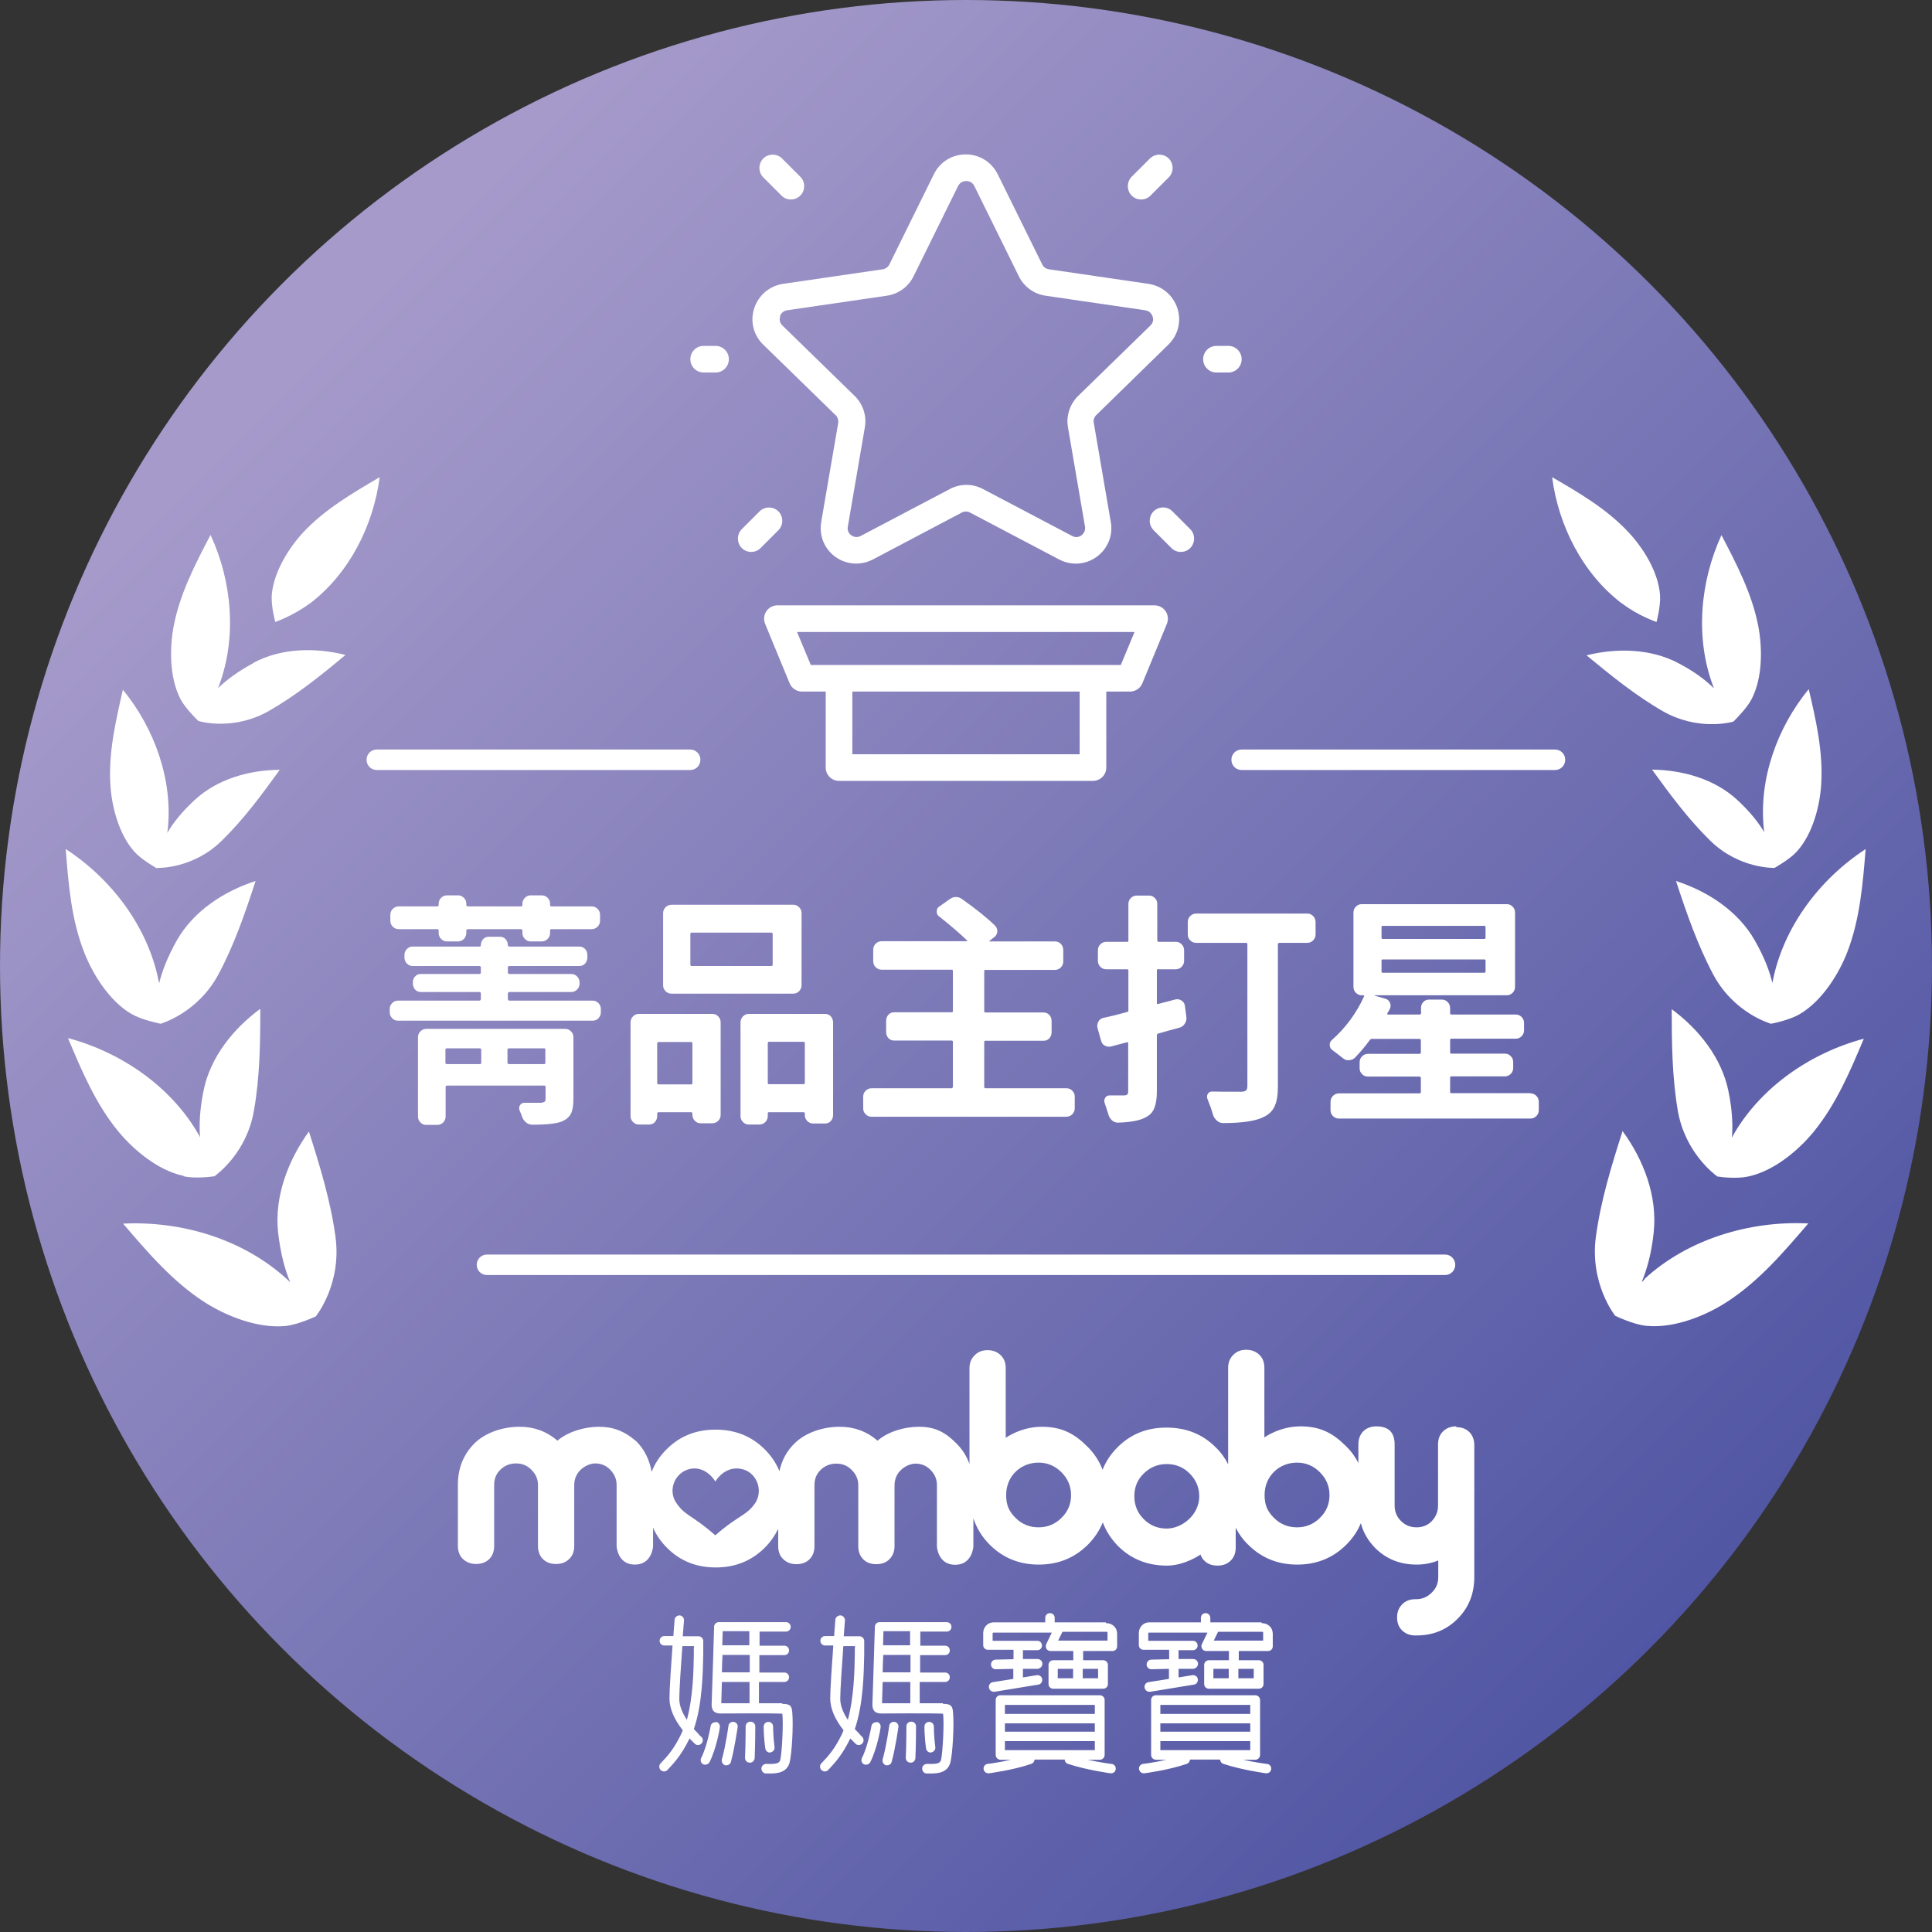 <?xml version="1.0" encoding="UTF-8"?><svg id="_層_2" xmlns="http://www.w3.org/2000/svg" xmlns:xlink="http://www.w3.org/1999/xlink" viewBox="0 0 94.34 94.34"><rect x="0" y="0" width="94.34" height="94.34" fill="#333333" stroke="none"/><defs><style>.cls-1{fill:#fff;}.cls-2{fill:url(#_命名漸層_54);}</style><linearGradient id="_命名漸層_54" x1="16.2" y1="16.2" x2="83.63" y2="83.63" gradientTransform="matrix(1, 0, 0, 1, 0, 0)" gradientUnits="userSpaceOnUse"><stop offset="0" stop-color="#a59aca"/><stop offset="1" stop-color="#4d53a2"/></linearGradient></defs><g id="_層_4"><circle class="cls-2" cx="47.17" cy="47.17" r="47.17"/><g><path class="cls-1" d="M15.1,55.23c-1.03,1.42-1.71,3.2-1.52,4.95,.12,1.05,.34,1.84,.59,2.43-.05-.05-.1-.09-.15-.14-2.12-1.95-5.13-2.86-8.01-2.72,1.2,1.4,2.42,2.83,3.97,3.83,.98,.63,2.54,1.3,3.94,1.17,.64-.06,1.52-.48,1.52-.48v-.02h0s1.26-1.56,.94-3.87c-.24-1.75-.76-3.45-1.3-5.14Z"/><path class="cls-1" d="M8.97,57.44c.54,.12,1.35,.02,1.48,0h.02c.17-.13,1.58-1.17,1.93-3.21,.29-1.64,.31-3.31,.31-4.97-1.33,.98-2.45,2.38-2.77,4-.19,.93-.22,1.68-.17,2.27-.02-.04-.04-.07-.06-.11-1.34-2.35-3.77-4.03-6.39-4.73,.67,1.6,1.36,3.23,2.46,4.56,.7,.85,1.9,1.9,3.19,2.17Z"/><path class="cls-1" d="M6.44,49.52c.49,.29,1.33,.45,1.4,.47h0c.06-.02,1.81-.53,2.82-2.4,.78-1.45,1.31-3.01,1.82-4.57-1.55,.5-3.03,1.47-3.84,2.89-.47,.83-.73,1.53-.87,2.11,0-.05-.02-.1-.03-.15-.53-2.62-2.29-4.95-4.53-6.41,.13,1.71,.27,3.44,.9,5.04,.39,1.01,1.2,2.37,2.32,3.02Z"/><path class="cls-1" d="M7.68,42.38h0s1.71,.07,3.13-1.31c1.08-1.05,1.97-2.26,2.85-3.48-1.49,.01-3.05,.45-4.15,1.47-.65,.6-1.07,1.14-1.34,1.61,0-.05,.01-.1,.02-.15,.26-2.43-.64-4.95-2.19-6.84-.35,1.53-.71,3.08-.61,4.65,.06,.99,.39,2.4,1.19,3.28,.36,.39,1.05,.77,1.09,.8Z"/><path class="cls-1" d="M12.37,32.38c-.78,.42-1.33,.84-1.72,1.22,.01-.04,.03-.07,.04-.11,.88-2.35,.65-5.09-.41-7.37-.75,1.43-1.5,2.88-1.8,4.46-.19,1-.23,2.48,.34,3.57,.24,.45,.78,.97,.87,1.06h.02c.18,.06,1.77,.45,3.43-.5,1.34-.77,2.55-1.74,3.73-2.73-1.49-.37-3.15-.34-4.5,.39Z"/><path class="cls-1" d="M15.13,29.47c1.91-1.45,3.1-3.79,3.41-6.17-1.33,.78-2.68,1.57-3.73,2.69-.66,.71-1.44,1.89-1.54,3.06-.04,.54,.17,1.32,.17,1.32,0,0,.88-.3,1.68-.9Z"/><path class="cls-1" d="M80.31,62.47c-.05,.05-.1,.09-.15,.14,.25-.59,.48-1.38,.59-2.43,.19-1.75-.48-3.53-1.52-4.95-.54,1.69-1.06,3.38-1.3,5.14-.32,2.31,.94,3.88,.94,3.88h0s.88,.43,1.52,.49c1.4,.14,2.96-.53,3.94-1.17,1.55-1,2.77-2.43,3.97-3.83-2.88-.14-5.89,.77-8.01,2.72Z"/><path class="cls-1" d="M84.63,55.44s-.04,.07-.06,.11c.05-.59,.02-1.34-.17-2.27-.33-1.62-1.44-3.02-2.77-4,0,1.66,.02,3.33,.3,4.97,.36,2.03,1.77,3.08,1.93,3.2h.02c.13,.03,.94,.12,1.48,0,1.29-.27,2.49-1.32,3.19-2.17,1.1-1.34,1.79-2.96,2.46-4.56-2.62,.7-5.05,2.38-6.39,4.73Z"/><path class="cls-1" d="M86.55,48.02c-.13-.57-.39-1.27-.87-2.11-.81-1.42-2.29-2.39-3.84-2.89,.51,1.56,1.05,3.12,1.82,4.57,1,1.87,2.75,2.38,2.82,2.4h0c.07-.01,.91-.18,1.4-.47,1.12-.66,1.93-2.01,2.32-3.02,.62-1.6,.76-3.33,.9-5.04-2.24,1.46-4,3.79-4.53,6.41-.01,.05-.02,.1-.03,.15Z"/><path class="cls-1" d="M86.16,40.66c-.27-.47-.69-1.01-1.34-1.61-1.1-1.01-2.65-1.45-4.15-1.47,.88,1.22,1.78,2.43,2.85,3.48,1.42,1.38,3.13,1.32,3.13,1.32h0s.74-.41,1.09-.8c.8-.88,1.13-2.29,1.19-3.28,.1-1.56-.25-3.12-.61-4.65-1.55,1.89-2.45,4.41-2.19,6.84,0,.05,.01,.1,.02,.15Z"/><path class="cls-1" d="M84.63,35.23h.02c.09-.1,.63-.62,.87-1.07,.57-1.08,.53-2.56,.34-3.57-.3-1.58-1.06-3.04-1.8-4.46-1.05,2.28-1.29,5.02-.41,7.37,.01,.04,.03,.07,.04,.11-.39-.39-.94-.81-1.72-1.22-1.35-.72-3.01-.76-4.5-.39,1.19,.98,2.39,1.96,3.73,2.73,1.67,.95,3.25,.56,3.43,.51Z"/><path class="cls-1" d="M79.21,29.47c.8,.61,1.68,.9,1.68,.9,0,0,.21-.79,.17-1.32-.09-1.17-.87-2.35-1.54-3.06-1.05-1.13-2.4-1.92-3.73-2.69,.31,2.38,1.5,4.72,3.41,6.17Z"/><path class="cls-1" d="M71.11,69.65c-.26,0-.48,.08-.64,.24-.17,.16-.25,.38-.25,.64v2.98c0,.3-.1,.55-.3,.76-.2,.21-.45,.31-.75,.31s-.55-.1-.76-.31c-.21-.21-.31-.46-.31-.76v-2.98c0-.59-.3-.88-.89-.88-.26,0-.48,.08-.64,.24-.16,.16-.24,.38-.24,.64v.91c-.15-.3-.35-.58-.61-.83-.64-.64-1.26-.96-2.22-.96-1.02,0-1.76,.54-1.76,.54v-3.4c0-.26-.08-.48-.25-.64s-.38-.24-.64-.24-.46,.08-.63,.25c-.17,.17-.25,.38-.25,.63v4.71c-.15-.3-.35-.58-.61-.83-.64-.64-1.44-.96-2.4-.96s-1.75,.32-2.39,.96c-.33,.33-.57,.69-.73,1.1-.16-.42-.41-.81-.75-1.14-.64-.64-1.26-.96-2.22-.96-1.02,0-1.76,.54-1.76,.54v-3.4c0-.26-.08-.48-.25-.64-.17-.16-.38-.24-.64-.24s-.46,.08-.63,.25c-.17,.17-.25,.38-.25,.63v4.68c-.13-.37-.34-.71-.64-1.01-.54-.54-1.03-.81-1.83-.81-.7,0-1.5,.23-2.02,.68-.53-.46-1.15-.68-1.84-.68-.81,0-1.66,.27-2.21,.81-.39,.38-.63,.84-.74,1.36-.16-.4-.4-.75-.72-1.07-.64-.64-1.44-.96-2.4-.96s-1.75,.32-2.39,.96c-.33,.33-.57,.69-.73,1.1-.1-.57-.35-1.1-.75-1.49-.6-.52-1.16-.71-1.83-.71s-1.5,.23-2.02,.68c-.53-.46-1.15-.68-1.84-.68-.81,0-1.66,.27-2.21,.81-.54,.54-.81,1.21-.81,2.02v2.99c0,.26,.08,.48,.25,.64s.38,.24,.64,.24,.48-.08,.64-.24,.24-.37,.24-.64v-2.98c0-.3,.1-.55,.31-.75s.46-.3,.76-.3,.54,.1,.75,.31c.21,.21,.32,.45,.32,.74v2.98c0,.26,.08,.48,.24,.64,.16,.16,.37,.24,.64,.24s.48-.08,.64-.24c.17-.16,.25-.37,.25-.64v-2.97c0-.74,.67-1.06,1.02-1.06,.29,0,.54,.1,.74,.31s.31,.45,.31,.74v2.99s.04,.9,.89,.9,.89-.9,.89-.9v-.9c.16,.36,.38,.68,.67,.97,.64,.65,1.44,.97,2.39,.97s1.75-.32,2.4-.97c.28-.28,.49-.59,.65-.92v.85c0,.26,.08,.48,.25,.64s.38,.24,.64,.24,.48-.08,.64-.24,.24-.37,.24-.64v-2.98c0-.3,.1-.55,.31-.75s.46-.3,.76-.3,.54,.1,.75,.31,.32,.45,.32,.74v2.98c0,.26,.08,.48,.24,.64s.37,.24,.64,.24,.48-.08,.64-.24,.25-.37,.25-.64v-2.97c0-.74,.67-1.06,1.02-1.06,.29,0,.54,.1,.74,.31,.21,.21,.31,.45,.31,.74v2.99s.04,.9,.89,.9,.89-.9,.89-.9v-1.37c.16,.48,.42,.91,.8,1.29,.64,.64,1.44,.97,2.39,.97s1.74-.32,2.39-.96c.33-.33,.57-.69,.74-1.1,.16,.43,.41,.81,.74,1.15,.64,.64,1.44,.96,2.39,.96,.88,0,1.64-.54,1.64-.54,.04,.11,.1,.22,.19,.3,.16,.16,.37,.24,.64,.24s.48-.08,.64-.24c.17-.16,.25-.38,.25-.64v-.97c.15,.3,.35,.58,.61,.83,.64,.64,1.44,.97,2.39,.97s1.74-.32,2.39-.96c.32-.32,.56-.67,.72-1.06,.12,.46,.36,.86,.7,1.21,.54,.54,1.22,.81,2.03,.81,.37,0,.72-.07,1.05-.2v.82c0,.29-.1,.54-.32,.75-.21,.21-.46,.32-.75,.32h-.05c-.26,0-.48,.08-.64,.25-.17,.17-.25,.38-.25,.64s.08,.48,.25,.64c.17,.16,.38,.24,.64,.24h.05c.81,0,1.48-.27,2.02-.82,.54-.54,.81-1.22,.81-2.03v-6.44c0-.26-.08-.48-.24-.64-.16-.16-.37-.24-.64-.24Zm-34.17,3.65c-.47,.74-.8,.61-2.01,1.67h0c-1.21-1.06-1.51-.94-1.96-1.67-.31-.56-.04-1.27,.53-1.51,.52-.22,1.07-.01,1.43,.55,.36-.56,.93-.77,1.47-.55,.58,.24,.82,.97,.53,1.51Zm14.89,.82c-.31,.31-.69,.46-1.12,.46s-.81-.15-1.12-.46c-.31-.31-.46-.61-.46-1.12,0-.93,.72-1.58,1.58-1.58,.44,0,.81,.16,1.12,.47,.31,.31,.47,.68,.47,1.12s-.16,.81-.47,1.11Zm5.14,.52c-.44,0-.81-.15-1.12-.46-.31-.31-.46-.68-.46-1.12s.15-.81,.46-1.11c.31-.3,.68-.46,1.12-.46s.81,.15,1.12,.46c.31,.31,.47,.68,.47,1.12,0,.89-.83,1.57-1.59,1.57Zm7.48-.52c-.31,.31-.69,.46-1.12,.46s-.81-.15-1.12-.46c-.31-.31-.46-.61-.46-1.12,0-.93,.72-1.58,1.58-1.58,.44,0,.81,.16,1.12,.47,.31,.31,.47,.68,.47,1.12s-.16,.81-.47,1.11Z"/><path class="cls-1" d="M61.83,86.13s-.53-.07-1.13-.2h.59c.06,0,.12-.02,.17-.07,.04-.04,.07-.1,.07-.17v-1.77h0v-.91c0-.13-.11-.23-.23-.23h-4.86c-.13,0-.23,.1-.23,.23v2.68c0,.06,.02,.12,.07,.17,.04,.04,.1,.07,.17,.07h.5c-.6,.14-1.12,.2-1.13,.2-.13,.02-.22,.13-.2,.26,.02,.12,.12,.2,.23,.2h.03s1.17-.15,2.07-.46c.09-.03,.15-.12,.16-.21h1.47c0,.09,.06,.18,.16,.21,.9,.3,2.02,.45,2.07,.46h.03c.12,0,.22-.08,.23-.2,.02-.13-.07-.24-.2-.26Zm-5.17-2.88h4.39v.44h-4.39v-.44Zm0,.9h4.39v.41h-4.39v-.41Zm0,1.31v-.44h4.39v.44h-4.39Z"/><path class="cls-1" d="M54,79.22h-2.5v-.22c0-.13-.1-.23-.23-.23s-.23,.1-.23,.23v.22h-2.51c-.19,0-.3,.08-.37,.15-.15,.15-.15,.35-.15,.38v.58c0,.13,.1,.23,.23,.23h1.25v.46l-.87,.02c-.13,0-.23,.11-.23,.24,0,.13,.11,.23,.23,.23h0l.86-.02v.49l-1,.16c-.13,.02-.21,.14-.19,.27,.02,.11,.12,.2,.23,.2,.01,0,.03,0,.04,0l2.14-.35c.13-.02,.21-.14,.19-.27-.02-.13-.14-.21-.27-.19l-.67,.11v-.42h.72c.13-.02,.23-.12,.23-.25,0-.13-.11-.23-.24-.23h-.71v-.43h.7c.13,0,.23-.1,.23-.23s-.1-.23-.23-.23h-.91s-.01,0-.02,0h-1.25v-.35s0-.04,.02-.05c0,0,.01,0,.04,0h2.83l-.27,.56c-.03,.07-.03,.16,.01,.23,.04,.07,.12,.11,.2,.11h1.11v.45h-.98c-.13,0-.23,.1-.23,.23v.93c0,.13,.1,.23,.23,.23h2.44c.13,0,.23-.1,.23-.23v-.93c0-.13-.1-.23-.23-.23h-.98v-.45h1.43c.13,0,.23-.1,.23-.23v-.62s0-.22-.15-.36c-.07-.07-.19-.15-.39-.15Zm-1.6,2.73h-.75v-.46h.75v.46Zm1.22-.46v.46h-.75v-.46h.75Zm.45-1.38h-2.4l.21-.43h2.13c.06,0,.06,.01,.07,.04v.38Z"/><path class="cls-1" d="M54.24,86.13s-.53-.07-1.13-.2h.59c.06,0,.12-.02,.17-.07,.04-.04,.07-.1,.07-.17v-1.77h0v-.91c0-.13-.11-.23-.23-.23h-4.86c-.13,0-.23,.1-.23,.23v2.68c0,.06,.02,.12,.07,.17,.04,.04,.1,.07,.17,.07h.5c-.6,.14-1.12,.2-1.13,.2-.13,.02-.22,.13-.2,.26,.02,.12,.12,.2,.23,.2h.03s1.17-.15,2.07-.46c.09-.03,.15-.12,.16-.21h1.47c0,.09,.06,.18,.16,.21,.9,.3,2.02,.45,2.07,.46h.03c.12,0,.22-.08,.23-.2,.02-.13-.07-.24-.2-.26Zm-5.17-2.88h4.39v.44h-4.39v-.44Zm0,.9h4.39v.41h-4.39v-.41Zm0,1.31v-.44h4.39v.44h-4.39Z"/><path class="cls-1" d="M37.59,85.57s.02,0,.03,0c.13-.02,.22-.14,.2-.26-.07-.53-.07-1-.07-1,0-.13-.1-.23-.23-.23h0c-.13,0-.23,.1-.23,.23,0,.02,0,.51,.08,1.07,.02,.12,.12,.2,.23,.2Z"/><path class="cls-1" d="M45.44,85.57s.02,0,.03,0c.13-.02,.22-.14,.2-.26-.07-.53-.07-1-.07-1,0-.13-.1-.23-.23-.23h0c-.13,0-.23,.1-.23,.23,0,.02,0,.51,.08,1.07,.02,.12,.12,.2,.23,.2Z"/><path class="cls-1" d="M61.6,79.22h-2.5v-.22c0-.13-.1-.23-.23-.23s-.23,.1-.23,.23v.22h-2.51c-.19,0-.3,.08-.37,.15-.15,.15-.15,.35-.15,.38v.58c0,.13,.1,.23,.23,.23h1.25v.46l-.87,.02c-.13,0-.23,.11-.23,.24,0,.13,.11,.23,.23,.23h0l.86-.02v.49l-1,.16c-.13,.02-.21,.14-.19,.27,.02,.11,.12,.2,.23,.2,.01,0,.03,0,.04,0l2.14-.35c.13-.02,.21-.14,.19-.27-.02-.13-.14-.21-.27-.19l-.67,.11v-.42h.72c.13-.02,.23-.12,.23-.25,0-.13-.11-.23-.24-.23h-.71v-.43h.7c.13,0,.23-.1,.23-.23s-.1-.23-.23-.23h-.91s-.01,0-.02,0h-1.25v-.35s0-.04,.02-.05c0,0,.01,0,.04,0h2.83l-.27,.56c-.04,.07-.03,.16,.01,.23,.04,.07,.12,.11,.2,.11h1.11v.45h-.98c-.13,0-.23,.1-.23,.23v.93c0,.13,.1,.23,.23,.23h2.44c.13,0,.23-.1,.23-.23v-.93c0-.13-.1-.23-.23-.23h-.98v-.45h1.43c.13,0,.23-.1,.23-.23v-.62s0-.22-.15-.36c-.07-.07-.19-.15-.39-.15Zm-1.6,2.73h-.75v-.46h.75v.46Zm1.22-.46v.46h-.75v-.46h.75Zm.45-1.38h-2.4l.21-.43h2.13c.06,0,.06,.01,.07,.04v.38Z"/><path class="cls-1" d="M38.19,83.17h-1.13v-1.04h1.24c.13,0,.23-.1,.23-.23s-.1-.23-.23-.23h-1.22v-.85h1.22c.13,0,.23-.1,.23-.23s-.1-.23-.23-.23h-1.21v-.69h1.29c.13,0,.23-.1,.23-.23s-.1-.23-.23-.23h-3.28c-.13,0-.23,.1-.23,.23,0,.14-.11,3.49-.12,3.76-.01,.27,.08,.47,.44,.47,0,0,2.56-.02,3.01,.01,.06,.39-.01,1.88-.1,2.26-.04,.16-.19,.21-.68,.19-.13,0-.24,.1-.24,.23s.1,.24,.23,.24c.07,0,.14,0,.21,0,.38,0,.82-.07,.94-.55,.11-.45,.18-1.76,.13-2.39-.02-.35-.09-.46-.49-.46Zm-1.6,0h-1.37s.01-.45,.03-1.04h1.35v1.04Zm0-1.51h-1.34c0-.28,.02-.57,.03-.85h1.33v.85Zm0-1.32h-1.32c0-.29,.02-.54,.02-.69h1.3v.69Z"/><path class="cls-1" d="M44.49,84.07c-.13,0-.23,.1-.23,.23,0,.01,0,.89-.03,1.53,0,.13,.09,.24,.22,.24,0,0,.02,0,.03,0,.12,0,.21-.1,.22-.22,.03-.66,.03-1.54,.03-1.55,0-.13-.1-.23-.23-.23Z"/><path class="cls-1" d="M42.12,84.83c-.09-.08-.15-.15-.15-.16-.07-.07-.15-.16-.23-.24,.42-1.21,.44-2.76,.46-3.65,0-.12,0-.22,0-.32,0-.13,0-.33,0-.33,0-.13-.11-.23-.23-.23h-.77c.03-.44,.06-.76,.06-.77,0-.13-.09-.24-.22-.25-.13,0-.24,.09-.25,.21,0,.04-.03,.36-.06,.8h-.44c-.13,0-.23,.1-.23,.23s.1,.23,.23,.23h.4c-.07,.95-.15,2.14-.15,2.58,0,.49,.22,1.01,.65,1.56-.03,.06-.05,.13-.08,.19-.35,.72-.65,1.06-1,1.42-.09,.09-.09,.24,0,.33,.05,.04,.1,.07,.16,.07,.06,0,.12-.02,.17-.07,.36-.38,.7-.76,1.08-1.54h0s.06,.06,.09,.09c0,0,.07,.07,.16,.16,.05,.05,.1,.07,.16,.07s.12-.02,.17-.07c.09-.09,.09-.24,0-.33Zm-.38-4.37c0,.09,0,.2,0,.32-.01,.78-.04,2.11-.34,3.2-.21-.32-.37-.67-.37-1.02,0-.43,.08-1.64,.15-2.58h.57s0,.06,0,.08Z"/><path class="cls-1" d="M42.82,84.1c-.13-.02-.25,.06-.27,.19,0,0-.16,.96-.46,1.55-.06,.12-.01,.26,.1,.31,.03,.02,.07,.02,.1,.02,.09,0,.17-.05,.21-.13,.33-.66,.5-1.64,.5-1.69,.02-.13-.06-.25-.19-.27Z"/><path class="cls-1" d="M43.68,84.08c-.13-.02-.25,.07-.26,.2,0,0-.13,.96-.32,1.63-.03,.12,.04,.25,.16,.29,.02,0,.04,0,.06,0,.1,0,.2-.07,.22-.17,.19-.69,.32-1.65,.33-1.69,.02-.13-.07-.25-.2-.26Z"/><path class="cls-1" d="M46.04,83.17h-1.13v-1.04h1.24c.13,0,.23-.1,.23-.23s-.1-.23-.23-.23h-1.22v-.85h1.22c.13,0,.23-.1,.23-.23s-.1-.23-.23-.23h-1.21v-.69h1.29c.13,0,.23-.1,.23-.23s-.1-.23-.23-.23h-3.28c-.13,0-.23,.1-.23,.23,0,.14-.11,3.49-.12,3.76-.01,.27,.08,.47,.44,.47,0,0,2.56-.02,3.01,.01,.06,.39-.01,1.88-.1,2.26-.04,.16-.19,.21-.68,.19-.13,0-.24,.1-.24,.23s.1,.24,.22,.24c.07,0,.14,0,.22,0,.38,0,.82-.07,.94-.55,.11-.45,.18-1.76,.13-2.39-.02-.35-.09-.46-.49-.46Zm-1.6,0h-1.37s.01-.45,.03-1.04h1.35v1.04Zm0-1.51h-1.34c0-.28,.02-.57,.03-.85h1.33v.85Zm0-1.32h-1.32c0-.29,.02-.54,.02-.69h1.3v.69Z"/><path class="cls-1" d="M34.26,84.83c-.09-.08-.15-.15-.15-.16-.07-.07-.15-.16-.23-.24,.42-1.21,.44-2.76,.46-3.65,0-.12,0-.22,0-.32,0-.13,0-.33,0-.33,0-.13-.11-.23-.23-.23h-.77c.03-.44,.06-.76,.06-.77,.01-.13-.09-.24-.21-.25-.13,0-.24,.09-.25,.21,0,.04-.03,.36-.06,.8h-.44c-.13,0-.23,.1-.23,.23s.1,.23,.23,.23h.4c-.07,.95-.15,2.14-.15,2.58,0,.49,.22,1.01,.65,1.56-.03,.06-.05,.13-.08,.19-.35,.72-.65,1.06-1,1.42-.09,.09-.09,.24,0,.33,.05,.04,.1,.07,.16,.07,.06,0,.12-.02,.17-.07,.36-.38,.7-.76,1.08-1.54h0s.06,.06,.09,.09c0,0,.07,.07,.16,.16,.05,.05,.1,.07,.16,.07s.12-.02,.17-.07c.09-.09,.09-.24,0-.33Zm-.38-4.37c0,.09,0,.2,0,.32-.01,.78-.04,2.11-.34,3.2-.21-.32-.37-.67-.37-1.02,0-.43,.08-1.64,.15-2.58h.57v.08Z"/><path class="cls-1" d="M34.97,84.1c-.13-.02-.25,.06-.27,.19,0,0-.16,.96-.46,1.55-.06,.12-.01,.26,.1,.31,.03,.02,.07,.02,.1,.02,.09,0,.17-.05,.21-.13,.33-.66,.5-1.64,.5-1.69,.02-.13-.06-.25-.19-.27Z"/><path class="cls-1" d="M36.64,84.07c-.13,0-.23,.1-.23,.23,0,.01,0,.89-.03,1.53,0,.13,.09,.24,.22,.24,0,0,.02,0,.03,0,.12,0,.21-.1,.22-.22,.03-.66,.03-1.54,.03-1.55,0-.13-.1-.23-.23-.23Z"/><path class="cls-1" d="M35.83,84.08c-.13-.02-.25,.07-.26,.2,0,0-.13,.96-.32,1.63-.03,.12,.04,.25,.16,.29,.02,0,.04,0,.06,0,.1,0,.2-.07,.22-.17,.19-.69,.32-1.65,.33-1.69,.02-.13-.07-.25-.2-.26Z"/><path class="cls-1" d="M26.64,53.05v.61c0,.07-.02,.12-.05,.14-.03,.02-.09,.04-.17,.05h-.82c-.09,0-.16,.04-.21,.12-.05,.08-.05,.16-.02,.25,.04,.1,.09,.2,.12,.3,.04,.12,.1,.21,.2,.29s.2,.11,.31,.11c.68,0,1.16-.05,1.44-.16,.21-.09,.36-.22,.44-.38,.08-.16,.12-.4,.12-.71v-3.02c0-.12-.04-.21-.12-.29s-.17-.12-.29-.12h-6.77c-.11,0-.21,.04-.29,.12-.08,.08-.12,.18-.12,.29v3.87c0,.11,.04,.21,.12,.29,.08,.08,.17,.12,.29,.12h.53c.11,0,.21-.04,.29-.12,.08-.08,.12-.18,.12-.29v-1.45s.02-.06,.05-.06h4.79s.04,.02,.04,.06Zm-3.14-1.14s-.02,.05-.06,.05h-1.64s-.05-.02-.05-.05v-.67s.02-.05,.05-.05h1.64s.06,.02,.06,.05v.67Zm1.28,0v-.67s.02-.05,.06-.05h1.75s.04,.02,.04,.05v.67s-.01,.05-.04,.05h-1.75s-.06-.02-.06-.05Z"/><path class="cls-1" d="M25.63,45.85c.08,.08,.17,.12,.28,.12h.54c.11,0,.21-.04,.29-.12s.12-.18,.12-.29v-.13s.01-.06,.04-.06h1.99c.11,0,.21-.04,.29-.12s.12-.18,.12-.29v-.29c0-.11-.04-.21-.12-.29s-.17-.12-.29-.12h-1.99s-.04-.02-.04-.06v-.07c0-.12-.04-.21-.12-.29s-.17-.12-.29-.12h-.54c-.1,0-.2,.04-.28,.12s-.12,.18-.12,.29v.07s-.02,.06-.06,.06h-2.62s-.06-.02-.06-.06v-.07c0-.12-.04-.21-.12-.29-.08-.08-.17-.12-.28-.12h-.54c-.11,0-.21,.04-.29,.12-.08,.08-.12,.18-.12,.29v.07s-.02,.06-.04,.06h-1.91c-.11,0-.21,.04-.29,.12-.08,.08-.12,.18-.12,.29v.29c0,.11,.04,.21,.12,.29,.08,.08,.17,.12,.29,.12h1.91s.04,.02,.04,.06v.13c0,.11,.04,.21,.12,.29,.08,.08,.17,.12,.29,.12h.54c.1,0,.2-.04,.28-.12,.08-.08,.12-.18,.12-.29v-.13s.02-.06,.06-.06h2.62s.06,.02,.06,.06v.13c0,.11,.04,.21,.12,.29Z"/><path class="cls-1" d="M29.22,49.72c.08-.08,.12-.18,.12-.3v-.15c0-.11-.04-.21-.12-.29s-.17-.12-.29-.12h-4.07s-.06-.02-.06-.06v-.3s.02-.06,.06-.06h3.03c.11,0,.21-.04,.29-.12,.08-.08,.12-.18,.12-.29v-.05c0-.12-.04-.22-.12-.3-.08-.08-.17-.12-.29-.12h-3.03s-.06-.02-.06-.05v-.29s.02-.05,.06-.05h3.43c.11,0,.21-.04,.28-.12,.07-.08,.11-.18,.11-.3v-.12c0-.12-.04-.21-.11-.29-.08-.08-.17-.12-.28-.12h-3.43s-.06-.02-.06-.06h0c0-.12-.04-.22-.11-.3s-.17-.12-.28-.12h-.54c-.11,0-.21,.04-.28,.12s-.11,.18-.11,.29h0c0,.05-.02,.07-.06,.07h-3.27c-.11,0-.2,.04-.28,.12-.08,.08-.12,.18-.12,.29v.12c0,.12,.04,.22,.12,.3,.08,.08,.17,.12,.28,.12h3.27s.06,.02,.06,.05v.29s-.02,.05-.06,.05h-2.87c-.11,0-.21,.04-.28,.12-.08,.08-.11,.18-.11,.3v.05c0,.11,.04,.21,.11,.29,.07,.08,.17,.12,.28,.12h2.87s.06,.02,.06,.06v.3s-.02,.06-.06,.06h-3.98c-.11,0-.21,.04-.29,.12-.08,.08-.12,.18-.12,.29v.15c0,.12,.04,.22,.12,.3,.08,.08,.17,.12,.29,.12h9.5c.11,0,.21-.04,.29-.12Z"/><path class="cls-1" d="M39.42,54.74c.08,.08,.17,.12,.29,.12h.58c.11,0,.21-.04,.28-.12s.11-.18,.11-.3v-4.51c0-.12-.04-.22-.11-.3s-.17-.12-.28-.12h-3.73c-.11,0-.2,.04-.28,.12-.08,.08-.12,.18-.12,.3v4.57c0,.11,.04,.21,.12,.29,.08,.08,.17,.12,.28,.12h.52c.11,0,.21-.04,.29-.12,.08-.08,.12-.18,.12-.29v-.14s.02-.05,.04-.05h1.73s.04,.02,.04,.05v.08c0,.12,.04,.22,.12,.3Zm-.16-1.8h-1.73s-.04-.02-.04-.05v-1.96s.02-.06,.04-.06h1.73s.04,.02,.04,.06v1.96s-.02,.05-.04,.05Z"/><path class="cls-1" d="M30.91,49.63c-.08,.08-.12,.18-.12,.3v4.57c0,.11,.04,.21,.12,.29,.08,.08,.17,.12,.28,.12h.51c.11,0,.21-.04,.28-.12s.11-.18,.11-.29v-.14s.02-.05,.06-.05h1.62s.04,.02,.04,.05v.07c0,.12,.04,.22,.12,.3,.08,.08,.17,.12,.29,.12h.56c.11,0,.21-.04,.29-.12,.08-.08,.12-.18,.12-.3v-4.5c0-.12-.04-.22-.12-.3-.08-.08-.17-.12-.29-.12h-3.59c-.11,0-.2,.04-.28,.12Zm1.18,1.31s.02-.06,.06-.06h1.62s.04,.02,.04,.06v1.96s-.02,.05-.04,.05h-1.62s-.06-.02-.06-.05v-1.96Z"/><path class="cls-1" d="M32.5,44.3c-.08,.08-.12,.18-.12,.29v3.52c0,.12,.04,.21,.12,.29,.08,.08,.17,.12,.29,.12h5.95c.1,0,.2-.04,.28-.12,.08-.08,.12-.18,.12-.29v-3.52c0-.12-.04-.21-.12-.29-.08-.08-.17-.12-.28-.12h-5.95c-.11,0-.21,.04-.29,.12Zm1.21,1.3s.01-.06,.04-.06h3.94s.04,.02,.04,.06v1.51s-.01,.06-.04,.06h-3.94s-.04-.02-.04-.06v-1.51Z"/><path class="cls-1" d="M46.49,53.14h-3.93c-.11,0-.21,.04-.29,.12s-.12,.18-.12,.29v.57c0,.12,.04,.21,.12,.29s.17,.12,.29,.12h9.51c.11,0,.21-.04,.29-.12s.12-.18,.12-.29v-.57c0-.12-.04-.21-.12-.29s-.17-.12-.29-.12h-3.97s-.04-.02-.04-.06v-2.21s.01-.05,.04-.05h2.86c.11,0,.21-.04,.28-.12,.07-.08,.11-.18,.11-.3v-.54c0-.12-.04-.22-.11-.3-.08-.08-.17-.12-.28-.12h-2.86s-.04-.02-.04-.05v-1.98s.01-.05,.04-.05h3.41c.11,0,.21-.04,.29-.12s.12-.18,.12-.3v-.55c0-.12-.04-.22-.12-.3s-.17-.12-.29-.12h-3.19s-.02,0-.02-.01,0-.01,.01-.01l.25-.2c.08-.06,.13-.15,.14-.26,0-.11-.03-.2-.1-.28-.41-.4-.95-.83-1.6-1.29-.1-.08-.21-.12-.33-.12-.11,0-.21,.04-.33,.13l-.48,.34c-.08,.05-.12,.13-.12,.24,0,.11,.04,.19,.12,.24,.58,.46,1.04,.86,1.37,1.18,0,0,0,.02,0,.02s-.01,.01-.03,.01h-4.15c-.11,0-.21,.04-.29,.12-.08,.08-.12,.18-.12,.3v.55c0,.12,.04,.22,.12,.3,.08,.08,.17,.12,.29,.12h3.44s.04,.02,.04,.05v1.98s-.01,.05-.04,.05h-2.83c-.11,0-.21,.04-.28,.12s-.11,.18-.11,.3v.54c0,.12,.04,.22,.11,.3s.17,.12,.28,.12h2.83s.04,.02,.04,.05v2.21s-.01,.06-.04,.06Z"/><path class="cls-1" d="M58,45.03v.6c0,.12,.04,.21,.12,.29,.08,.08,.17,.12,.29,.12h2.46s.04,.02,.04,.06v6.91c0,.12-.02,.2-.07,.24s-.13,.06-.24,.06c-.67,0-1.15,0-1.42-.01-.08,0-.15,.03-.2,.11s-.05,.16-.02,.25c.11,.27,.2,.52,.27,.77,.04,.12,.1,.21,.19,.29,.09,.08,.19,.12,.3,.12,.94,0,1.59-.1,1.97-.29,.26-.12,.45-.3,.55-.53,.11-.23,.16-.55,.16-.98v-6.94s.02-.06,.06-.06h1.38c.11,0,.2-.04,.28-.12,.08-.08,.12-.18,.12-.29v-.6c0-.12-.04-.22-.12-.3-.08-.08-.17-.12-.28-.12h-5.43c-.11,0-.21,.04-.29,.12-.08,.08-.12,.18-.12,.3Z"/><path class="cls-1" d="M56.57,47.33h.84c.11,0,.21-.04,.29-.12s.12-.18,.12-.3v-.5c0-.12-.04-.22-.12-.3s-.17-.12-.29-.12h-.84s-.06-.02-.06-.05v-1.8c0-.12-.04-.21-.12-.29-.08-.08-.17-.12-.28-.12h-.6c-.11,0-.21,.04-.29,.12s-.12,.18-.12,.29v1.8s-.01,.05-.04,.05h-1.04c-.11,0-.21,.04-.29,.12-.08,.08-.12,.18-.12,.3v.5c0,.12,.04,.22,.12,.3,.08,.08,.17,.12,.29,.12h1.04s.04,.02,.04,.05v1.97s-.01,.05-.04,.06c-.4,.11-.79,.21-1.17,.29-.11,.02-.2,.08-.25,.18-.04,.06-.06,.13-.06,.2,0,.03,0,.07,.01,.11l.17,.61c.03,.12,.09,.21,.19,.26s.2,.07,.3,.04l.8-.21s.04,0,.04,.04v2.33c0,.09-.01,.15-.04,.18s-.09,.05-.17,.05h-.7c-.09,0-.16,.03-.21,.11s-.06,.16-.03,.26c.07,.2,.13,.38,.18,.55,.03,.12,.09,.21,.17,.29,.09,.08,.19,.12,.3,.12,.64-.02,1.1-.11,1.37-.27,.2-.1,.33-.25,.41-.45,.08-.2,.12-.47,.12-.83v-2.73s.02-.06,.06-.07c.28-.08,.63-.18,1.05-.29,.11-.03,.2-.1,.26-.2s.09-.21,.07-.33l-.07-.53c-.01-.11-.07-.2-.16-.26s-.19-.08-.29-.06l-.88,.23s-.04,0-.04-.04v-1.62s.02-.05,.06-.05Z"/><path class="cls-1" d="M74.74,53.38h-3.89s-.04-.02-.04-.05v-.71s.01-.06,.04-.06h2.63c.11,0,.21-.04,.29-.12,.08-.08,.12-.18,.12-.29v-.28c0-.12-.04-.22-.12-.3-.08-.08-.17-.12-.29-.12h-2.63s-.04-.02-.04-.05v-.63s.01-.05,.04-.05h3.17c.1,0,.2-.04,.28-.12s.12-.18,.12-.3v-.34c0-.12-.04-.22-.12-.3s-.17-.12-.28-.12h-3.17s-.04-.02-.04-.05v-.27c0-.11-.04-.21-.12-.29s-.17-.12-.29-.12h-.62c-.11,0-.21,.04-.28,.12-.08,.08-.11,.18-.11,.29v.27s-.02,.05-.06,.05h-1.56s-.05-.02-.03-.05c.04-.07,.09-.15,.13-.23,.04-.1,.05-.2,0-.3s-.11-.16-.21-.19l-.53-.15v-.02h6.45c.1,0,.2-.04,.28-.12,.08-.08,.12-.18,.12-.29v-3.63c0-.12-.04-.21-.12-.29-.08-.08-.17-.12-.28-.12h-7.09c-.11,0-.2,.04-.28,.12-.08,.08-.12,.18-.12,.29v3.63c0,.12,.04,.21,.12,.29,.08,.08,.17,.12,.28,.12h.09s.05,.02,.03,.05c-.37,.81-.89,1.53-1.58,2.14-.07,.06-.1,.14-.1,.22,0,.11,.04,.2,.12,.26,.17,.12,.33,.25,.51,.39,.09,.08,.19,.12,.31,.11s.21-.04,.29-.12c.25-.26,.5-.55,.74-.88,.02-.02,.05-.04,.08-.04h2.34s.06,.02,.06,.05v.63s-.02,.05-.06,.05h-2.52c-.11,0-.21,.04-.29,.12-.08,.08-.12,.18-.12,.3v.28c0,.12,.04,.21,.12,.29,.08,.08,.17,.12,.29,.12h2.52s.06,.02,.06,.06v.71s-.02,.05-.06,.05h-3.94c-.11,0-.21,.04-.29,.12-.08,.08-.12,.18-.12,.3v.4c0,.12,.04,.21,.12,.29,.08,.08,.17,.12,.29,.12h9.35c.11,0,.21-.04,.29-.12,.08-.08,.12-.18,.12-.29v-.4c0-.12-.04-.22-.12-.3-.08-.08-.17-.12-.29-.12Zm-7.28-8.12s.01-.05,.04-.05h5s.04,.02,.04,.05v.53s-.02,.06-.04,.06h-5s-.04-.02-.04-.06v-.53Zm0,1.64s.01-.05,.04-.05h5s.04,.02,.04,.05v.55s-.02,.05-.04,.05h-5s-.04-.02-.04-.05v-.55Z"/><path class="cls-1" d="M56.38,29.56h-18.42c-.22,0-.42,.11-.54,.29-.12,.18-.14,.41-.06,.61l1.2,2.91c.1,.24,.34,.4,.6,.4h1.16v3.71c0,.36,.29,.65,.65,.65h12.4c.36,0,.65-.29,.65-.65v-3.71h1.16c.26,0,.5-.16,.6-.4l1.2-2.91c.08-.2,.06-.43-.06-.61-.12-.18-.32-.29-.54-.29Zm-3.66,7.27h-11.1v-3.06h11.1v3.06Zm2.02-4.36h-15.15l-.67-1.61h16.48l-.67,1.61Z"/><path class="cls-1" d="M40.8,20.26c.1,.1,.15,.25,.13,.39l-.83,4.84c-.11,.66,.15,1.31,.69,1.7,.3,.22,.66,.33,1.02,.33,.28,0,.55-.07,.81-.2l4.34-2.29c.13-.07,.28-.07,.41,0l4.35,2.29c.59,.31,1.29,.26,1.83-.13,.54-.39,.81-1.05,.69-1.7l-.83-4.84c-.03-.14,.02-.29,.13-.39l3.51-3.43c.48-.47,.65-1.15,.44-1.78-.21-.64-.75-1.09-1.41-1.19l-4.86-.71c-.14-.02-.27-.11-.33-.24l-2.17-4.4c-.3-.6-.89-.97-1.56-.97s-1.27,.37-1.56,.97l-2.17,4.4c-.06,.13-.19,.22-.33,.24l-4.86,.71c-.66,.1-1.2,.55-1.41,1.19-.21,.63-.04,1.32,.44,1.78l3.52,3.43Zm-2.72-4.81c.03-.08,.11-.26,.36-.3l4.86-.71c.57-.08,1.06-.44,1.31-.95l2.17-4.4c.11-.22,.31-.25,.4-.25s.29,.02,.4,.25l2.17,4.4c.25,.51,.74,.87,1.31,.95l4.86,.71c.25,.04,.33,.22,.36,.3s.07,.28-.11,.45l-3.52,3.43c-.41,.4-.6,.98-.5,1.54l.83,4.84c.04,.24-.11,.38-.17,.43-.07,.05-.24,.15-.46,.03l-4.35-2.29c-.51-.27-1.11-.27-1.62,0l-4.35,2.29c-.22,.12-.4,.01-.46-.03-.07-.05-.22-.19-.17-.43l.83-4.84c.1-.57-.09-1.14-.5-1.54l-3.52-3.43c-.18-.17-.14-.37-.11-.45Z"/><path class="cls-1" d="M59.4,18.19h.58c.36,0,.65-.29,.65-.65s-.29-.65-.65-.65h-.58c-.36,0-.65,.29-.65,.65s.29,.65,.65,.65Z"/><path class="cls-1" d="M56.33,24.97c-.25,.25-.25,.67,0,.92l.87,.87c.13,.13,.29,.19,.46,.19s.33-.06,.46-.19c.25-.25,.25-.67,0-.92l-.87-.87c-.25-.26-.67-.25-.92,0Z"/><path class="cls-1" d="M55.72,9.74c.17,0,.33-.06,.46-.19l.89-.89c.25-.25,.25-.67,0-.92s-.67-.25-.92,0l-.89,.89c-.25,.25-.25,.67,0,.92,.13,.13,.29,.19,.46,.19Z"/><path class="cls-1" d="M34.36,18.19h.58c.36,0,.65-.29,.65-.65s-.29-.65-.65-.65h-.58c-.36,0-.65,.29-.65,.65s.29,.65,.65,.65Z"/><path class="cls-1" d="M36.68,26.95c.17,0,.33-.06,.46-.19l.87-.87c.25-.25,.25-.67,0-.92s-.67-.25-.92,0l-.87,.87c-.25,.25-.25,.67,0,.92,.13,.13,.29,.19,.46,.19Z"/><path class="cls-1" d="M38.16,9.55c.13,.13,.29,.19,.46,.19s.33-.06,.46-.19c.25-.25,.25-.67,0-.92l-.89-.89c-.25-.25-.67-.25-.92,0s-.25,.67,0,.92l.89,.89Z"/><path class="cls-1" d="M23.28,61.76c0,.28,.22,.5,.5,.5h46.78c.28,0,.5-.22,.5-.5s-.22-.5-.5-.5H23.78c-.28,0-.5,.22-.5,.5Z"/><path class="cls-1" d="M34.2,37.1c0-.28-.22-.5-.5-.5h-15.3c-.28,0-.5,.22-.5,.5s.22,.5,.5,.5h15.3c.28,0,.5-.22,.5-.5Z"/><path class="cls-1" d="M75.93,36.6h-15.3c-.28,0-.5,.22-.5,.5s.22,.5,.5,.5h15.3c.28,0,.5-.22,.5-.5s-.22-.5-.5-.5Z"/></g></g></svg>